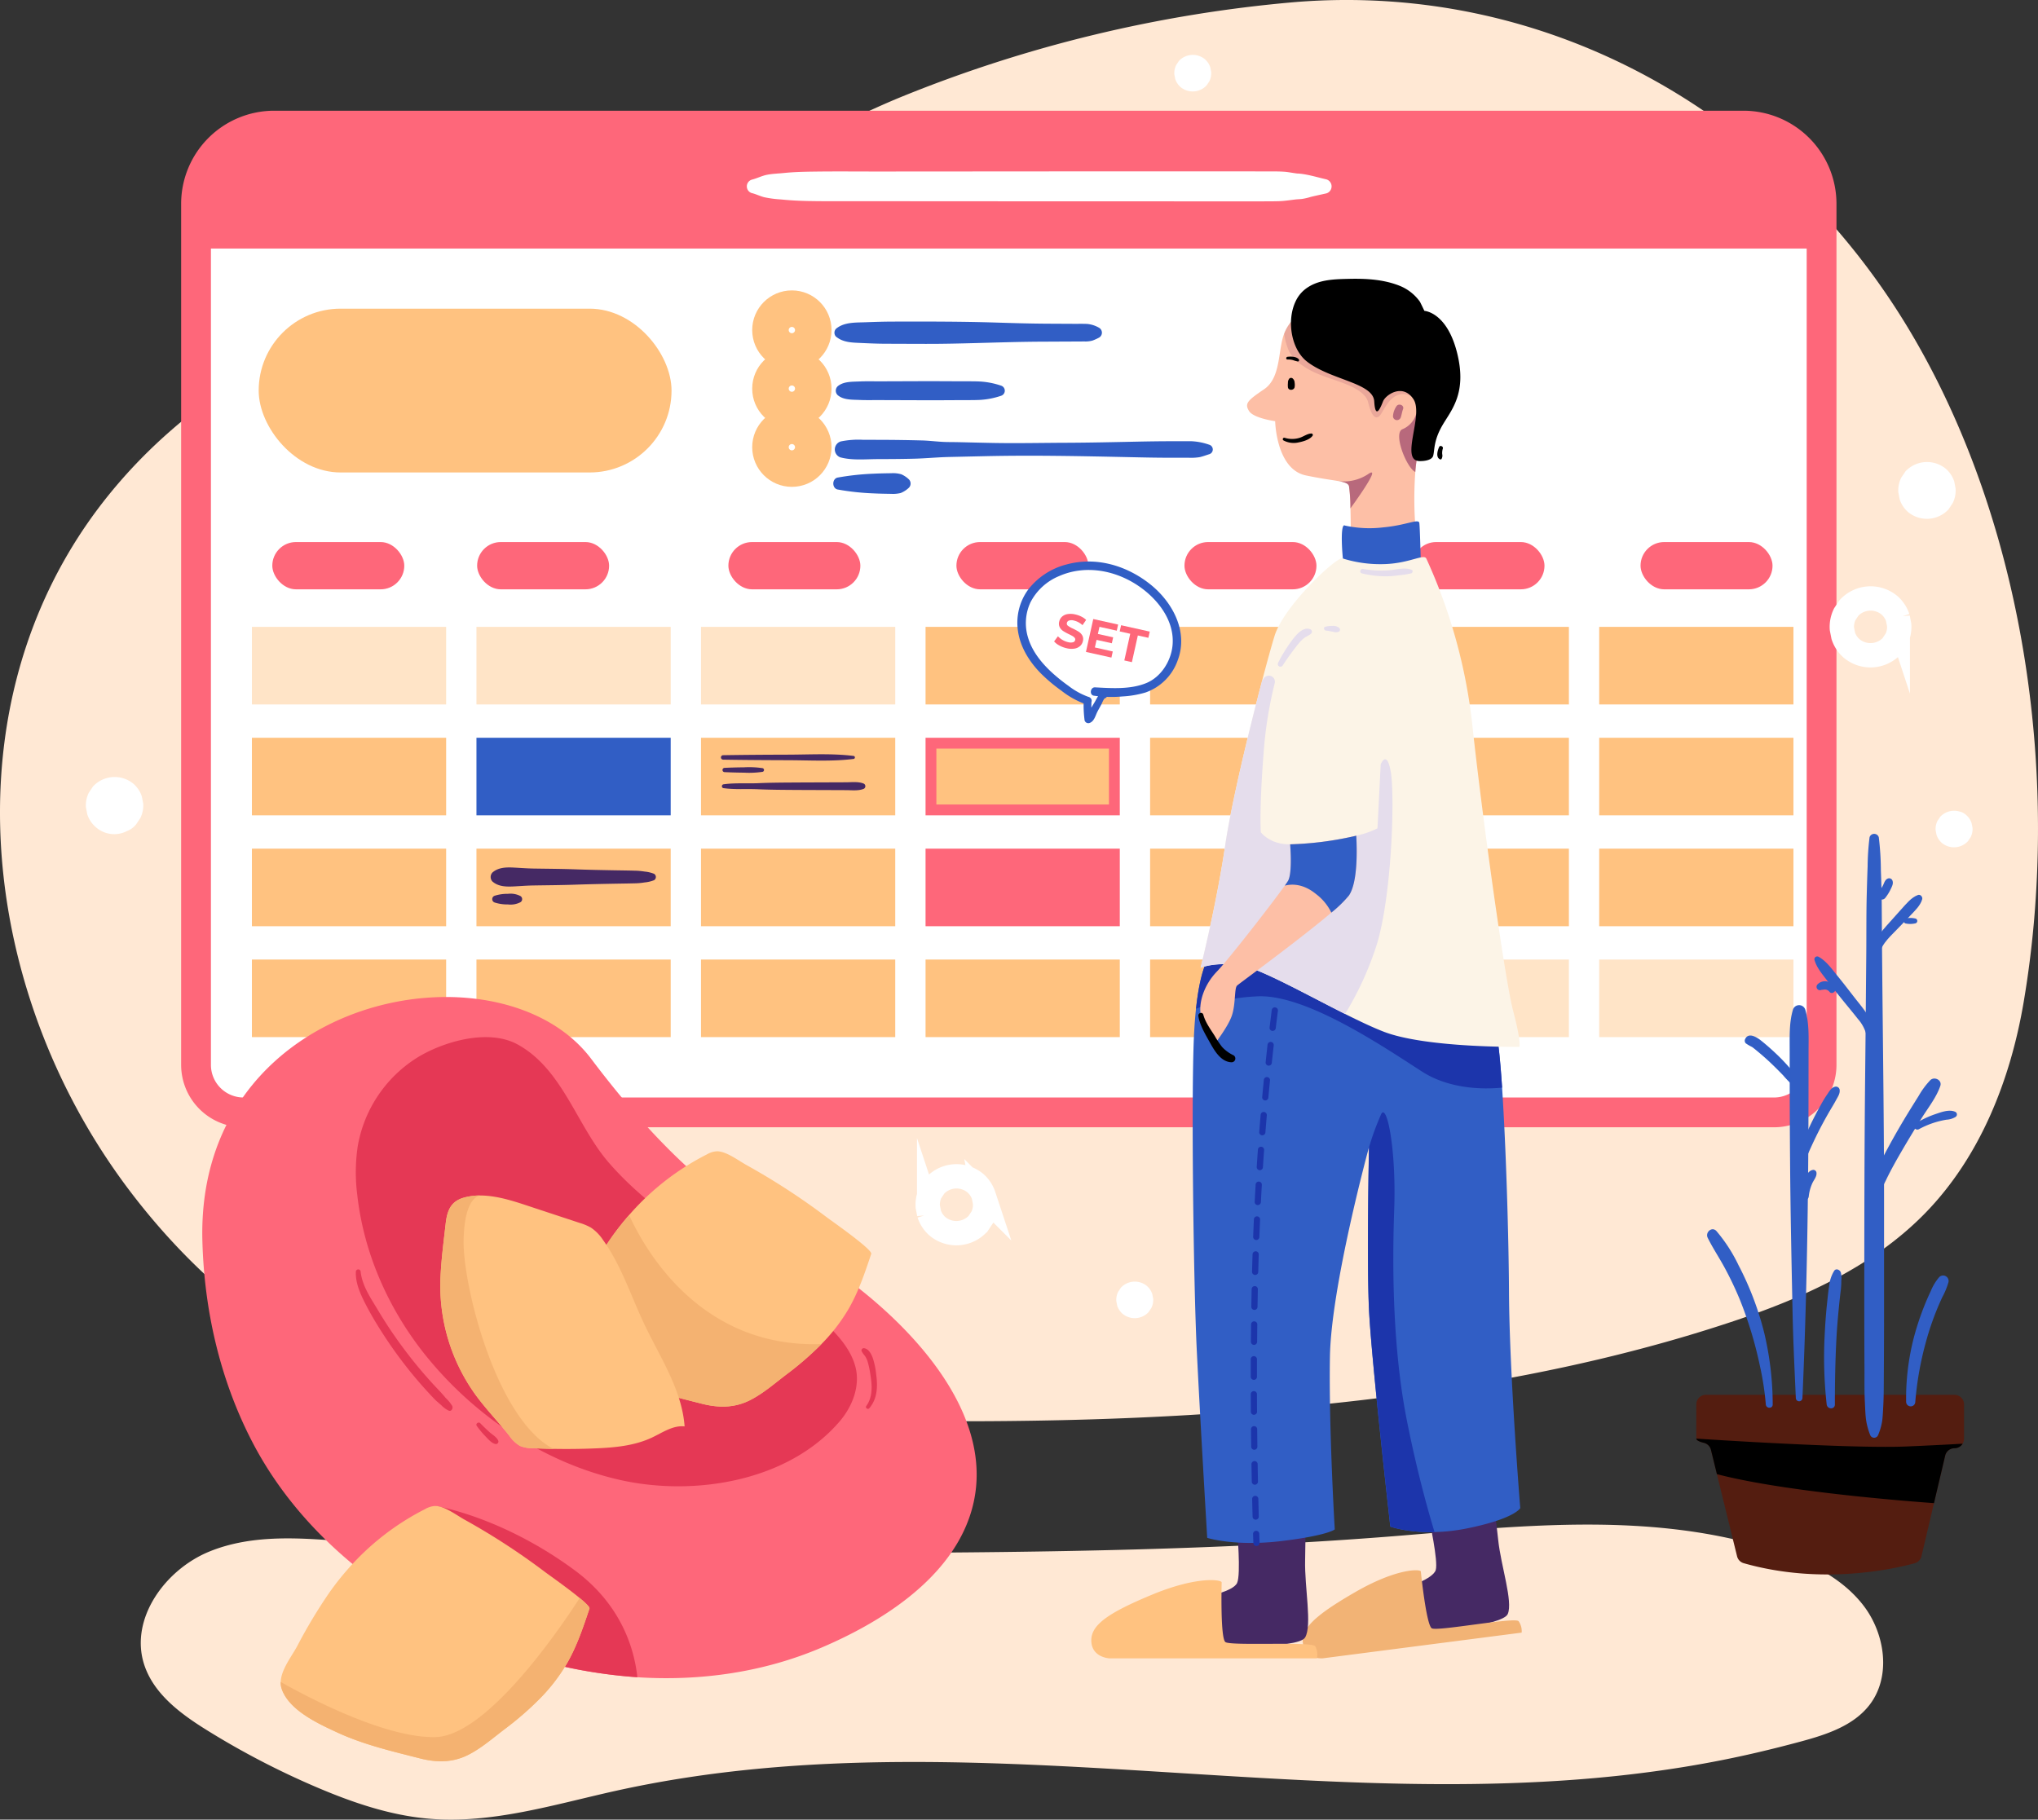 <svg xmlns="http://www.w3.org/2000/svg" width="628.821" height="561.545" viewBox="0 0 628.821 561.545">
  <rect x="0" y="0" width="628.821" height="561.545" fill="#333333" stroke="none"/>
  <g id="_05" data-name="05" transform="translate(-233.082 -84.224)">
    <path id="Path_727" data-name="Path 727" d="M1006.221,670.695c-17.761-52.817-13.1-112.514,23.334-157.762,48.842-60.67,132.38-70.812,199.278-101.545,15.087-6.93,29.656-14.993,45-21.339a417.548,417.548,0,0,1,121.9-29.432c79.706-6.467,152.083,35.971,191.592,104.652,34.174,59.4,44.661,136.707,33.259,203.96-4.062,23.95-13.372,47.639-30.311,65.045-16.158,16.612-38.04,26.395-60.033,33.692-53.524,17.782-111.239,25.382-167.362,28.7-42.209,2.494-84.526,2.239-126.772.987-47.6-1.4-96.142,4.9-139.917-18.039-23.954-12.548-44.343-31.329-60.581-52.953a199.388,199.388,0,0,1-29.389-55.967Z" transform="translate(-763.105 -275.746)" fill="#ffe8d4"/>
    <path id="Path_728" data-name="Path 728" d="M1246.534,2376.207c-14.649-1.2-29.949-2.574-43.559,2.986s-24.567,20.66-20.166,34.682c2.885,9.169,11.266,15.377,19.434,20.449a250.309,250.309,0,0,0,33.781,17.576c11.072,4.729,22.63,8.688,34.628,9.726,19.532,1.692,38.765-4.4,57.906-8.634,116.255-25.69,235.5,15.409,351.83-11.746q6.853-1.6,13.655-3.439c7.854-2.122,16.168-4.827,21.154-11.254,6.809-8.779,4.862-22.122-1.979-30.885s-17.45-13.695-28.039-17.052c-36.832-11.677-75.962-7.51-113.763-4.408-54.984,4.516-110.186,5.211-165.324,5.428C1352.859,2379.857,1299.618,2380.554,1246.534,2376.207Z" transform="translate(-905.305 -1816.147)" fill="#ffe8d4"/>
    <path id="Path_729" data-name="Path 729" d="M1756.259,549.77V815.5a14.668,14.668,0,0,1-14.668,14.668H1269.368A14.668,14.668,0,0,1,1254.7,815.5V549.77a24.13,24.13,0,0,1,24.132-24.13h453.295a24.13,24.13,0,0,1,24.132,24.132Z" transform="translate(-961.132 -402.654)" fill="#fff" stroke="#fe677a" stroke-miterlimit="10" stroke-width="9.19"/>
    <path id="Path_730" data-name="Path 730" d="M1756.259,549.77v13.8H1254.7v-13.8a24.13,24.13,0,0,1,24.132-24.13h453.295a24.13,24.13,0,0,1,24.132,24.132Z" transform="translate(-961.132 -402.654)" fill="#fe677a"/>
    <rect id="Rectangle_246" data-name="Rectangle 246" width="127.383" height="50.552" rx="25.276" transform="translate(312.901 179.479)" fill="#ffc280"/>
    <rect id="Rectangle_247" data-name="Rectangle 247" width="40.721" height="14.588" rx="7.294" transform="translate(317.101 251.504)" fill="#fe677a"/>
    <rect id="Rectangle_248" data-name="Rectangle 248" width="40.721" height="14.588" rx="7.294" transform="translate(380.3 251.504)" fill="#fe677a"/>
    <rect id="Rectangle_249" data-name="Rectangle 249" width="40.721" height="14.588" rx="7.294" transform="translate(457.825 251.504)" fill="#fe677a"/>
    <rect id="Rectangle_250" data-name="Rectangle 250" width="40.721" height="14.588" rx="7.294" transform="translate(528.185 251.504)" fill="#fe677a"/>
    <rect id="Rectangle_251" data-name="Rectangle 251" width="40.721" height="14.588" rx="7.294" transform="translate(598.549 251.504)" fill="#fe677a"/>
    <rect id="Rectangle_252" data-name="Rectangle 252" width="40.721" height="14.588" rx="7.294" transform="translate(668.909 251.504)" fill="#fe677a"/>
    <rect id="Rectangle_253" data-name="Rectangle 253" width="40.721" height="14.588" rx="7.294" transform="translate(739.27 251.504)" fill="#fe677a"/>
    <circle id="Ellipse_187" data-name="Ellipse 187" cx="6.605" cy="6.605" r="6.605" transform="translate(470.806 179.479)" fill="none" stroke="#ffc280" stroke-miterlimit="10" stroke-width="11.27"/>
    <circle id="Ellipse_188" data-name="Ellipse 188" cx="6.605" cy="6.605" r="6.605" transform="translate(470.806 197.552)" fill="none" stroke="#ffc280" stroke-miterlimit="10" stroke-width="11.27"/>
    <circle id="Ellipse_189" data-name="Ellipse 189" cx="6.605" cy="6.605" r="6.605" transform="translate(470.806 215.626)" fill="none" stroke="#ffc280" stroke-miterlimit="10" stroke-width="11.27"/>
    <path id="Path_731" data-name="Path 731" d="M2097.111,788.751c2.216,1.823,5.033,1.811,7.794,1.937,2.642.122,5.3.234,7.955.234,5.3,0,10.6.068,15.9.019,10.529-.1,21.037-.606,31.556-.66l8.891-.044c1.481,0,2.959,0,4.445-.026a8.045,8.045,0,0,0,2.546-.271,14.758,14.758,0,0,0,2.073-.936,1.751,1.751,0,0,0,0-3,8.932,8.932,0,0,0-3.683-1.2c-1.376-.061-2.808-.026-4.212-.033l-7.955-.04c-5.309-.028-10.592-.18-15.9-.349-10.529-.328-21.046-.328-31.565-.3-2.964,0-5.922.1-8.891.208-3.07.108-6.481-.061-8.961,1.977a1.767,1.767,0,0,0,0,2.494Z" transform="translate(-1606.041 -600.612)" fill="#315ec5"/>
    <path id="Path_732" data-name="Path 732" d="M2099.228,867.262c1.755,1.3,4.371,1.17,6.5,1.266,2.008.089,4.031.033,6.041.04l12.546.042q6.275.021,12.548-.033c2.012-.012,4.031.028,6.041-.07a24.522,24.522,0,0,0,6.469-1.277,1.638,1.638,0,0,0,0-3.112,24.507,24.507,0,0,0-6.469-1.278c-2.01-.1-4.029-.058-6.041-.07-4.183-.021-8.365-.047-12.548-.033l-12.546.044c-2.01,0-4.034-.054-6.041.037-2.134.1-4.75-.028-6.5,1.266A1.877,1.877,0,0,0,2099.228,867.262Z" transform="translate(-1607.39 -660.875)" fill="#315ec5"/>
    <path id="Path_733" data-name="Path 733" d="M2098.956,945.466c3.652.936,7.684.508,11.427.5s7.473-.03,11.212-.126c3.589-.091,7.157-.449,10.744-.531l11.212-.25c14.778-.33,29.6-.016,44.378.3,4.05.087,8.1.182,12.146.182h6.083a16.89,16.89,0,0,0,3.458-.171c1.013-.211,2.024-.615,3.016-.917a1.525,1.525,0,0,0,0-2.918,19.013,19.013,0,0,0-5.541-1.088h-5.615c-3.744,0-7.473.054-11.21.133-7.321.154-14.635.32-21.956.346s-14.644.19-21.956.063c-3.744-.066-7.476-.168-11.212-.25-1.708-.04-3.433,0-5.147-.115-2.029-.124-4.041-.367-6.083-.419q-6.083-.159-12.146-.182l-6.083-.021a27.119,27.119,0,0,0-6.755.512,2.591,2.591,0,0,0,0,4.958Z" transform="translate(-1606.426 -720.06)" fill="#315ec5"/>
    <path id="Path_734" data-name="Path 734" d="M2096.472,989.156a79.073,79.073,0,0,0,11.039,1.191c1.832.091,3.662.117,5.494.147a10.154,10.154,0,0,0,2.866-.257,7.935,7.935,0,0,0,2.539-1.638,1.836,1.836,0,0,0,0-2.574,7.939,7.939,0,0,0-2.34-1.572,9.2,9.2,0,0,0-3.077-.328c-1.832.028-3.662.054-5.494.145a80.486,80.486,0,0,0-11.039,1.191c-1.827.349-1.83,3.346,0,3.694Z" transform="translate(-1604.892 -753.862)" fill="#315ec5"/>
    <g id="Group_297" data-name="Group 297" transform="translate(310.807 277.681)" opacity="0.44">
      <rect id="Rectangle_254" data-name="Rectangle 254" width="59.933" height="23.936" fill="#ffc280"/>
    </g>
    <g id="Group_298" data-name="Group 298" transform="translate(380.091 277.681)" opacity="0.44">
      <rect id="Rectangle_255" data-name="Rectangle 255" width="59.933" height="23.936" fill="#ffc280"/>
    </g>
    <g id="Group_299" data-name="Group 299" transform="translate(449.376 277.681)" opacity="0.44">
      <rect id="Rectangle_256" data-name="Rectangle 256" width="59.933" height="23.936" fill="#ffc280"/>
    </g>
    <rect id="Rectangle_257" data-name="Rectangle 257" width="59.933" height="23.936" transform="translate(518.66 277.681)" fill="#ffc280"/>
    <rect id="Rectangle_258" data-name="Rectangle 258" width="59.933" height="23.936" transform="translate(587.945 277.681)" fill="#ffc280"/>
    <rect id="Rectangle_259" data-name="Rectangle 259" width="59.933" height="23.936" transform="translate(657.229 277.681)" fill="#ffc280"/>
    <rect id="Rectangle_260" data-name="Rectangle 260" width="59.933" height="23.936" transform="translate(726.514 277.681)" fill="#ffc280"/>
    <rect id="Rectangle_261" data-name="Rectangle 261" width="59.933" height="23.936" transform="translate(310.807 311.902)" fill="#ffc280"/>
    <rect id="Rectangle_262" data-name="Rectangle 262" width="59.933" height="23.936" transform="translate(380.091 311.902)" fill="#315ec5"/>
    <rect id="Rectangle_263" data-name="Rectangle 263" width="59.933" height="23.936" transform="translate(449.376 311.902)" fill="#ffc280"/>
    <rect id="Rectangle_264" data-name="Rectangle 264" width="56.587" height="20.59" transform="translate(520.333 313.575)" fill="#ffc280"/>
    <path id="Path_735" data-name="Path 735" d="M2273.327,1336.406v17.244h-53.25v-17.244h53.241m3.346-3.346H2216.74V1357h59.933V1333.06Z" transform="translate(-1698.08 -1021.158)" fill="#fe677a"/>
    <rect id="Rectangle_265" data-name="Rectangle 265" width="59.933" height="23.936" transform="translate(587.945 311.902)" fill="#ffc280"/>
    <rect id="Rectangle_266" data-name="Rectangle 266" width="59.933" height="23.936" transform="translate(657.229 311.902)" fill="#ffc280"/>
    <rect id="Rectangle_267" data-name="Rectangle 267" width="59.933" height="23.936" transform="translate(726.514 311.902)" fill="#ffc280"/>
    <rect id="Rectangle_268" data-name="Rectangle 268" width="59.933" height="23.936" transform="translate(310.807 346.125)" fill="#ffc280"/>
    <rect id="Rectangle_269" data-name="Rectangle 269" width="59.933" height="23.936" transform="translate(380.091 346.125)" fill="#ffc280"/>
    <rect id="Rectangle_270" data-name="Rectangle 270" width="59.933" height="23.936" transform="translate(449.376 346.125)" fill="#ffc280"/>
    <rect id="Rectangle_271" data-name="Rectangle 271" width="59.933" height="23.936" transform="translate(518.66 346.125)" fill="#fe677a"/>
    <rect id="Rectangle_272" data-name="Rectangle 272" width="59.933" height="23.936" transform="translate(587.945 346.125)" fill="#ffc280"/>
    <rect id="Rectangle_273" data-name="Rectangle 273" width="59.933" height="23.936" transform="translate(657.229 346.125)" fill="#ffc280"/>
    <rect id="Rectangle_274" data-name="Rectangle 274" width="59.933" height="23.936" transform="translate(726.514 346.125)" fill="#ffc280"/>
    <rect id="Rectangle_275" data-name="Rectangle 275" width="59.933" height="23.936" transform="translate(310.807 380.346)" fill="#ffc280"/>
    <rect id="Rectangle_276" data-name="Rectangle 276" width="59.933" height="23.936" transform="translate(380.091 380.346)" fill="#ffc280"/>
    <rect id="Rectangle_277" data-name="Rectangle 277" width="59.933" height="23.936" transform="translate(449.376 380.346)" fill="#ffc280"/>
    <rect id="Rectangle_278" data-name="Rectangle 278" width="59.933" height="23.936" transform="translate(518.66 380.346)" fill="#ffc280"/>
    <rect id="Rectangle_279" data-name="Rectangle 279" width="59.933" height="23.936" transform="translate(587.945 380.346)" fill="#ffc280"/>
    <g id="Group_300" data-name="Group 300" transform="translate(657.229 380.346)" opacity="0.44">
      <rect id="Rectangle_280" data-name="Rectangle 280" width="59.933" height="23.936" fill="#ffc280"/>
    </g>
    <g id="Group_301" data-name="Group 301" transform="translate(726.514 380.346)" opacity="0.44">
      <rect id="Rectangle_281" data-name="Rectangle 281" width="59.933" height="23.936" fill="#ffc280"/>
    </g>
    <path id="Path_736" data-name="Path 736" d="M1947.517,1356.509c6.717.112,13.435.15,20.155.171,6.685.021,13.519.435,20.155-.4a.468.468,0,0,0,0-.917c-6.636-.831-13.47-.417-20.155-.4-6.72.021-13.437.058-20.155.171a.684.684,0,0,0,0,1.366Z" transform="translate(-1491.342 -1037.849)" fill="#452964"/>
    <path id="Path_737" data-name="Path 737" d="M1949.591,1373.448c2.015.094,4.022.145,6.039.166a28.269,28.269,0,0,0,5.73-.264.587.587,0,0,0,0-1.123,27.929,27.929,0,0,0-5.73-.264c-2.017.019-4.024.07-6.039.164a.662.662,0,0,0,0,1.322Z" transform="translate(-1492.96 -1050.94)" fill="#452964"/>
    <path id="Path_738" data-name="Path 738" d="M1948.584,1393.407c3.489.5,7.115.2,10.632.351,3.645.159,7.288.185,10.938.208,3.566.026,7.134.03,10.7.044l5.585.023c1.7,0,3.744.264,5.353-.356a.894.894,0,0,0,0-1.708c-1.615-.622-3.652-.363-5.353-.356l-5.351.021c-3.645.016-7.291.023-10.936.047-3.57.021-7.139.042-10.7.2s-7.3-.152-10.866.363a.612.612,0,0,0,0,1.17Z" transform="translate(-1492.334 -1065.967)" fill="#452964"/>
    <path id="Path_739" data-name="Path 739" d="M1643.818,1508.48c1.839,1.57,4.212,1.6,6.535,1.49,2.01-.1,4.022-.267,6.037-.3,4.179-.07,8.355-.091,12.536-.234s8.355-.234,12.536-.309c2.012-.037,4.024-.056,6.036-.112a20.664,20.664,0,0,0,3.248-.281,10.53,10.53,0,0,0,2.9-.688,1.151,1.151,0,0,0,0-1.975,10.371,10.371,0,0,0-2.9-.688,21.538,21.538,0,0,0-3.248-.281c-2.012-.059-4.027-.075-6.036-.112-4.181-.077-8.358-.161-12.536-.309s-8.358-.161-12.536-.234c-2.015-.035-4.027-.2-6.037-.3-2.312-.115-4.693-.082-6.535,1.49a2.023,2.023,0,0,0,0,2.85Z" transform="translate(-1258.757 -1152.187)" fill="#452964"/>
    <path id="Path_740" data-name="Path 740" d="M1646.107,1541.537a12.725,12.725,0,0,0,4.041.583,6.632,6.632,0,0,0,3.87-.678,1.118,1.118,0,0,0,0-1.914,6.647,6.647,0,0,0-3.87-.679,12.791,12.791,0,0,0-4.041.583,1.1,1.1,0,0,0,0,2.106Z" transform="translate(-1260.365 -1178.783)" fill="#452964"/>
    <path id="Path_741" data-name="Path 741" d="M1982.595,592.7c1.336.332,2.527.95,3.851,1.287a34.829,34.829,0,0,0,5.131.676c2.808.288,5.58.431,8.407.487,5.76.108,11.523.054,17.284.058l34.567.023q34.565.023,69.135.021h19.151c1.638,0,3.276,0,4.914-.042,1.872-.047,3.683-.349,5.543-.566.035,0,.758-.049.295-.023.468-.026.936-.052,1.4-.1a18.3,18.3,0,0,0,2.766-.636c1.6-.4,3.227-.728,4.839-1.093a2.258,2.258,0,0,0,0-4.321c-2.962-.669-5.976-1.652-9.006-1.825.147,0,.676.108-.295-.023-.3-.04-.6-.087-.9-.131-.922-.136-1.848-.314-2.777-.377-1.469-.1-2.962-.1-4.446-.1L2125.169,586H2090.6l-69.135.049c-6.383,0-12.77-.063-19.153.019-3.276.042-6.551.1-9.808.433-1.713.175-3.51.22-5.194.547-1.638.316-3.1,1.109-4.722,1.511a2.168,2.168,0,0,0,0,4.148Z" transform="translate(-1517.538 -448.891)" fill="#fff"/>
    <path id="Path_742" data-name="Path 742" d="M2857.889,2344.146s2.852,12.92,2.026,15.676-9.045,5.4-9.045,5.4l3.51,14.211s26.1-2.192,27.761-6.048-2.12-14.883-2.953-22.848-1.6-12.4-1.6-12.4Z" transform="translate(-2183.84 -1791.075)" fill="#452964"/>
    <path id="Path_743" data-name="Path 743" d="M2750.57,2431.475s1.668,16.509,3.379,17.534,25.625-3.538,26.783-2.2a5.341,5.341,0,0,1,.948,3.533l-61.376,7.932s-5.147.468-6.058-4.237,3.376-8.891,16.2-16.266S2750.488,2430.706,2750.57,2431.475Z" transform="translate(-2079.092 -1862.281)" fill="#f2b375"/>
    <path id="Path_744" data-name="Path 744" d="M2594.936,2366.361s1.209,13.615,0,16.339-9.986,4.338-9.986,4.338l1.715,15.028s27.031,1.21,29.247-2.522-.2-15.534,0-23.8,0-12.911,0-12.911Z" transform="translate(-1980.138 -1809.988)" fill="#452964"/>
    <path id="Path_745" data-name="Path 745" d="M2475.541,2444.784s-.468,17.139,1.139,18.414,26.727-.234,27.735,1.3a5.525,5.525,0,0,1,.505,3.743h-63.945s-5.346-.2-5.648-5.147,4.64-8.673,18.76-14.523S2475.56,2443.984,2475.541,2444.784Z" transform="translate(-1865.514 -1872.232)" fill="#ffc280"/>
    <path id="Path_746" data-name="Path 746" d="M2670.093,1773.574s-1.612,3.227-16.144,6.207a58.219,58.219,0,0,1-10.321,1.193c-8.512.2-13.638-1.689-13.638-1.689s-5.849-51.521-6.582-66.917,0-50.155,0-50.155-11.671,42.7-12.043,64.68,1.49,53.26,1.49,53.26-2.106,1.872-16.512,3.6-22.843-.994-22.843-.994-2.234-37.492-3.229-58.1-1.736-77.591-.868-96.585c.152-3.29.372-6.135.636-8.6,1.252-11.743,3.46-14.684,3.46-14.991,0,0,9.932-6.706,13.161-6.706s73,23.84,75.48,27.438c.871,1.259,1.664,8.552,2.34,18.589,1.242,18.62,2.054,46.687,2.136,63.222C2666.751,1732.481,2670.093,1773.574,2670.093,1773.574Z" transform="translate(-1967.936 -1223.94)" fill="#315ec5"/>
    <path id="Path_747" data-name="Path 747" d="M2667.884,1643.807c-5.8.6-16.275.468-24.68-4.932-12.167-7.822-36.205-24.184-51.147-23.217a60.975,60.975,0,0,0-18.608,3.818c1.252-11.743,3.46-14.684,3.46-14.991,0,0,9.932-6.706,13.161-6.706s73,23.84,75.48,27.438C2666.422,1626.477,2667.215,1633.77,2667.884,1643.807Z" transform="translate(-1971.329 -1223.94)" fill="#1c35ab"/>
    <path id="Path_748" data-name="Path 748" d="M2820.735,1956.693c-8.512.2-13.638-1.689-13.638-1.689s-5.849-51.521-6.582-66.917,0-50.155,0-50.155a81.126,81.126,0,0,1,3.744-10.227c1.778-3.542,4.668,10.95,4.024,29.3s-.482,43.47,4.024,65.847C2815.531,1938.939,2819.02,1951.115,2820.735,1956.693Z" transform="translate(-2145.017 -1399.658)" fill="#1c35ab"/>
    <path id="Path_749" data-name="Path 749" d="M2696.057,802.3c-.468,1.79-1.06,3.7-1.708,5.779a45.766,45.766,0,0,0-1.694,9.464,114.518,114.518,0,0,0,.234,19.364l-20.122,2.26s0-5.552-.122-10.391a47.363,47.363,0,0,0-.445-6.9c-.271-.81-1.233-1.154-3.163-1.5h-.026c-2.106-.381-5.381-.77-10.152-1.771-9.158-1.921-9.448-16.732-9.448-16.732s-6.72-.908-8.077-3.168-.564-3.163,4.637-6.668,4.293-11.76,6.1-16.846c.037-.108.077-.218.124-.325a13.2,13.2,0,0,1,5.868-6.785c4.467-4.111,26.907,6.551,34.144,14.7,2.929,3.294,4.394,6.292,4.876,9.415S2697.059,798.528,2696.057,802.3Z" transform="translate(-2022.883 -587.668)" fill="#fdbfa6"/>
    <path id="Path_750" data-name="Path 750" d="M2734.512,792.15c-2.169,1.638-4.31,2.461-5.849,1.841-5.07-2.04-7.352,2.67-9.013,5.421s-3.107.763-4.111-3.381c-.7-2.9-4.525-4.68-6.982-5.667-4.394-1.766-9.167-2.808-13.037-5.54a13.489,13.489,0,0,1-4.3-4.345,21.367,21.367,0,0,1-1.6-5.648,13.2,13.2,0,0,1,5.868-6.785c4.467-4.111,26.907,6.551,34.144,14.7C2732.566,786.029,2734.03,789.027,2734.512,792.15Z" transform="translate(-2060.318 -587.645)" fill="#b8697c" opacity="0.28"/>
    <path id="Path_751" data-name="Path 751" d="M2849.7,907.961c-.468,1.79-1.06,3.7-1.708,5.779a45.75,45.75,0,0,0-1.694,9.464c-2.768-1.359-6.907-12.017-3.961-13.2a7.321,7.321,0,0,0,4.211-4.642C2848.3,904.5,2849.269,905.773,2849.7,907.961Z" transform="translate(-2176.53 -693.324)" fill="#b8697c"/>
    <path id="Path_752" data-name="Path 752" d="M2765.188,994.232a47.363,47.363,0,0,0-.445-6.9c-.271-.81-1.233-1.154-3.163-1.5a13.591,13.591,0,0,0,9.155-2.227C2775.26,980.542,2765.188,994.232,2765.188,994.232Z" transform="translate(-2115.441 -753.119)" fill="#b8697c"/>
    <path id="Path_753" data-name="Path 753" d="M2766.629,1048.938a35.44,35.44,0,0,0,11.76.564c7.349-.678,10.966-2.826,11.191-1.355s.566,16.612.566,16.612-22.838.234-23.517-1.584S2764.839,1047.806,2766.629,1048.938Z" transform="translate(-2118.566 -802.521)" fill="#315ec5"/>
    <path id="Path_754" data-name="Path 754" d="M2677.788,1245.945s-28.718.339-41.72-4.633c-3.432-1.315-7.611-3.3-12.05-5.522-12.372-6.21-26.753-14.308-32.492-15.056-7.8-1.018-12.1.793-12.1.793s4.972-19.785,7.574-37.649c1.855-12.745,7.335-35.44,11.39-50.852,1.638-6.193,3.03-11.21,3.872-13.931,2.941-9.5,19.867-25.126,21.058-23.865a38.98,38.98,0,0,0,13.3,1.71c7.464-.339,11.673-3.194,12.45-1.71a167.062,167.062,0,0,1,14.121,50.552c2.829,26.795,10.061,79.14,12.66,88.976S2677.788,1245.945,2677.788,1245.945Z" transform="translate(-1975.909 -838.649)" fill="#fcf4e7"/>
    <path id="Path_755" data-name="Path 755" d="M2633.886,1333.861a99.352,99.352,0,0,1-9.853,21.647c-9.462-4.75-20.1-10.6-27.141-13.428a24.721,24.721,0,0,0-5.346-1.638,35.3,35.3,0,0,0-5.042-.306,20.393,20.393,0,0,0-7.054,1.1s4.972-19.785,7.574-37.649c1.855-12.745,7.335-35.44,11.39-50.852.194-.295.386-.58.576-.849a1.869,1.869,0,0,1,3.329,1.556,125.26,125.26,0,0,0-3.437,21.689c-1.369,17.5-.854,24.284-.854,24.284s2.759,3.846,9.052,3.732a101.441,101.441,0,0,0,20.393-2.66,27.236,27.236,0,0,0,6.551-2.267l.994-19.738s1.86-4.719,3.1,2.234S2638.6,1317.97,2633.886,1333.861Z" transform="translate(-1975.925 -958.368)" fill="#e5ddec"/>
    <path id="Path_756" data-name="Path 756" d="M2624.882,1480.679a37.172,37.172,0,0,1-5.414,5.262c-6.317,5.381-16.4,12.995-22.892,17.855-3.51,2.628-5.969,4.445-6.207,4.679-.868.868-.372,5.711-1.615,9.312s-5.585,9.062-5.585,9.062-3.477-5.835-4.036-9.637,1.17-9.109,5.028-13.082c.487-.5,1.17-1.287,2.026-2.281,5.061-5.959,15.5-19.42,18.922-24.237.515-.725.87-1.256,1.027-1.537,1.364-2.485.627-11.214.627-11.214a101.443,101.443,0,0,0,20.393-2.66C2627.4,1466.713,2627.622,1476.7,2624.882,1480.679Z" transform="translate(-1975.604 -1120.083)" fill="#fdbfa6"/>
    <path id="Path_757" data-name="Path 757" d="M2710.263,1480.718a37.185,37.185,0,0,1-5.414,5.262,15.88,15.88,0,0,0-4.766-5.758c-4.123-3.372-7.777-3.042-9.593-2.56.515-.725.87-1.256,1.027-1.537,1.364-2.485.627-11.214.627-11.214a101.439,101.439,0,0,0,20.393-2.66C2712.785,1466.752,2713,1476.735,2710.263,1480.718Z" transform="translate(-2060.984 -1120.121)" fill="#315ec5"/>
    <path id="Path_758" data-name="Path 758" d="M2576.448,1696.941c.445,2.74,2.012,5.365,3.346,7.754,1.448,2.6,3.489,6.425,6.937,6.484a1.163,1.163,0,0,0,.583-2.15,11.388,11.388,0,0,1-3.552-2.59,30.089,30.089,0,0,1-2.253-3.379c-1.289-2.05-2.887-4.177-3.526-6.551-.274-1.009-1.7-.566-1.535.423Z" transform="translate(-1973.616 -1299.131)"/>
    <path id="Path_759" data-name="Path 759" d="M2677.316,1658.8a.9.9,0,0,1-.136,0,.952.952,0,0,1-.812-1.079c.248-1.764.4-2.724.4-2.733a.957.957,0,1,1,1.891.295s-.15.957-.4,2.7A.957.957,0,0,1,2677.316,1658.8Z" transform="translate(-2050.16 -1267.126)" fill="#1c35ab"/>
    <path id="Path_760" data-name="Path 760" d="M2647.111,1846.621a.957.957,0,0,1-.955-.936c-.042-1.6-.086-3.4-.133-5.4a.957.957,0,1,1,1.911-.044c.047,1.991.091,3.8.134,5.393a.957.957,0,0,1-.936.98Zm-.246-10.789a.959.959,0,0,1-.957-.936q-.049-2.574-.1-5.4a.952.952,0,0,1,.936-.971h.014a.957.957,0,0,1,.957.936c.03,1.872.063,3.685.1,5.381a.952.952,0,0,1-.936.973Zm-.178-10.791a.955.955,0,0,1-.955-.936q-.035-2.62-.063-5.4a.955.955,0,0,1,.936-.964h.012a.954.954,0,0,1,.955.936q.028,2.772.063,5.393a.957.957,0,0,1-.936.969Zm-.108-10.791a.955.955,0,0,1-.955-.95q-.016-2.651-.028-5.4a.957.957,0,0,1,.952-.959h0a.954.954,0,0,1,.955.955q0,2.745.028,5.381a.957.957,0,0,1-.95.964Zm-.035-10.791h0a.955.955,0,0,1-.955-.957v-5.4a.957.957,0,1,1,1.914,0v5.381a.957.957,0,0,1-.959.985Zm.044-10.791h0a.957.957,0,0,1-.948-.964q.021-2.679.054-5.4a.957.957,0,0,1,1.912.023q-.033,2.712-.054,5.393a.955.955,0,0,1-.964.948Zm.129-10.791h-.016a.957.957,0,0,1-.936-.971q.044-2.693.1-5.4a.957.957,0,1,1,1.912.04q-.056,2.7-.1,5.381a.955.955,0,0,1-.959.95Zm.234-10.789h-.026a.957.957,0,0,1-.936-.98q.07-2.7.157-5.4a.955.955,0,0,1,.955-.924h.03a.953.953,0,0,1,.924.985q-.084,2.693-.154,5.381a.955.955,0,0,1-.957.938Zm.342-10.784h-.038a.957.957,0,0,1-.919-.99c.023-.613.047-1.221.07-1.832q.075-1.795.152-3.566a.955.955,0,1,1,1.909.087q-.077,1.764-.149,3.556l-.07,1.825a.959.959,0,0,1-.962.92Zm.468-10.779h-.049a.955.955,0,0,1-.906-1c.091-1.785.192-3.6.295-5.393a.957.957,0,0,1,1.909.11c-.1,1.79-.2,3.6-.295,5.381a.957.957,0,0,1-.952.906Zm.629-10.763h-.063a.957.957,0,0,1-.892-1.018c.115-1.792.234-3.606.367-5.381a.957.957,0,0,1,1.907.136c-.126,1.781-.25,3.589-.367,5.381a.957.957,0,0,1-.95.873Zm.772-10.763h-.077a.954.954,0,0,1-.877-1.027c.14-1.783.288-3.6.44-5.381a.956.956,0,0,1,1.9.161c-.152,1.785-.3,3.591-.438,5.381a.954.954,0,0,1-.95.854Zm.915-10.763h-.089a.957.957,0,0,1-.866-1.039c.164-1.785.337-3.594.512-5.381a.957.957,0,0,1,1.9.19c-.176,1.781-.349,3.584-.512,5.365a.954.954,0,0,1-.948.866Zm1.06-10.739h-.1a.957.957,0,0,1-.852-1.053c.19-1.795.388-3.6.587-5.381a.957.957,0,1,1,1.9.215c-.2,1.764-.4,3.566-.585,5.356a.957.957,0,0,1-.948.864Zm1.212-10.723h-.115a.959.959,0,0,1-.835-1.065c.234-1.827.447-3.631.672-5.363a.957.957,0,1,1,1.9.234c-.234,1.727-.449,3.526-.669,5.346a.959.959,0,0,1-.948.847Z" transform="translate(-2026.59 -1293.407)" fill="#1c35ab"/>
    <path id="Path_761" data-name="Path 761" d="M2649.706,2383.721a.957.957,0,0,1-.955-.922s-.035-.966-.089-2.752a.957.957,0,1,1,1.912-.058c.054,1.778.089,2.74.089,2.742a.957.957,0,0,1-.919.99Z" transform="translate(-2028.941 -1822.393)" fill="#1c35ab"/>
    <path id="Path_762" data-name="Path 762" d="M2682.679,1200.561c1.348-2.106,2.808-4.113,4.352-6.083a15.263,15.263,0,0,1,1.961-2.185c.768-.662,1.76-.973,2.515-1.638a.817.817,0,0,0-.358-1.348c-2.131-.835-4.268,1.743-5.381,3.191a45.566,45.566,0,0,0-4.492,7.218.815.815,0,0,0,1.4.826Z" transform="translate(-2053.85 -910.915)" fill="#e5ddec"/>
    <path id="Path_763" data-name="Path 763" d="M2742.793,1186.937c.7.077,1.4.234,2.106.356a2.94,2.94,0,0,0,1.886,0,.724.724,0,0,0,.145-1.128,2.754,2.754,0,0,0-2.05-.667,7.785,7.785,0,0,0-2.249.26c-.718.154-.468,1.118.162,1.189Z" transform="translate(-2100.592 -908.119)" fill="#e5ddec"/>
    <path id="Path_764" data-name="Path 764" d="M2790.472,1111.38a32.382,32.382,0,0,0,7.677.9,28.113,28.113,0,0,0,3.545-.3,26.9,26.9,0,0,0,4-.608c.442-.129.636-.875.141-1.086-2.106-.894-4.818-.028-7.019.133a31.112,31.112,0,0,1-7.955-.421c-.894-.166-1.289,1.17-.379,1.383Z" transform="translate(-2137.18 -850.202)" fill="#e5ddec"/>
    <path id="Path_765" data-name="Path 765" d="M2700.122,734.51c-2.887,5.866-1.486,14.834,3.4,18.669,7.349,5.768,20.463,6.551,20.8,12.323s1.921,2.036,2.714,0,6.1-5.653,9.382-.679-4.408,19.221,2.036,19.106c0,0,3.617.115,4.071-1.694s.112-4.644,2.826-9.331,7.686-9.89,4.521-22.438-10.04-12.887-10.061-12.89-1.278-2.653-1.4-2.833a14.1,14.1,0,0,0-6.375-4.958c-4.939-1.94-10.333-2.218-15.581-2.092-4.764.115-9.785.2-13.667,3.374a10.3,10.3,0,0,0-2.667,3.442Z" transform="translate(-2067.221 -557.413)"/>
    <path id="Path_766" data-name="Path 766" d="M2892.15,948.5c-.468,1.036-1.107,3.18.26,3.8a.369.369,0,0,0,.491-.129,2.025,2.025,0,0,0,.208-1.453,4.446,4.446,0,0,1,.187-1.736C2893.5,948.317,2892.445,947.838,2892.15,948.5Z" transform="translate(-2215.028 -726.332)"/>
    <path id="Path_767" data-name="Path 767" d="M2694.94,858.6a1.915,1.915,0,0,0-.43,1.331,6.35,6.35,0,0,0,0,1.369c.171,1.065,1.8.955,2.045,0a4.066,4.066,0,0,0,.016-1.448,1.748,1.748,0,0,0-.7-1.373.8.8,0,0,0-.95.122Z" transform="translate(-2064.035 -657.536)"/>
    <path id="Path_768" data-name="Path 768" d="M2688.034,933.9a6.7,6.7,0,0,0,4.722.6c1.4-.278,3.446-.854,4.282-2.078a.442.442,0,0,0-.379-.657c-1.287.026-2.443.971-3.664,1.336a7.648,7.648,0,0,1-4.614-.021A.45.45,0,0,0,2688.034,933.9Z" transform="translate(-2058.938 -713.76)"/>
    <path id="Path_769" data-name="Path 769" d="M2692.768,831.226a5.653,5.653,0,0,1,1.715.2,7.775,7.775,0,0,0,1.465.414c.372.028.5-.447.283-.688-.76-.866-2.415-.882-3.463-.753C2692.256,830.461,2692.221,831.243,2692.768,831.226Z" transform="translate(-2062.425 -636.061)"/>
    <path id="Path_770" data-name="Path 770" d="M2834.21,894.186a6.084,6.084,0,0,0-1.06,3.074,1.23,1.23,0,0,0,2.405.325c.285-.831.388-1.708.7-2.536C2836.725,893.831,2834.853,893.136,2834.21,894.186Z" transform="translate(-2170.265 -684.576)" fill="#b8697c"/>
    <path id="Path_771" data-name="Path 771" d="M2366.8,1148.85c-.524.868-1.015,1.757-1.476,2.66-.269.529-.636,1.919-1.364,2a33.78,33.78,0,0,1-.215-5.786l.08.073a22.78,22.78,0,0,1-6.622-3.556c-4.644-3.306-9.088-7.176-11.722-12.23-4.059-7.791-2.171-16.612,5.056-21.724a24.706,24.706,0,0,1,20.11-3.4c10.028,2.553,21.292,12.092,20.646,23.325a16.48,16.48,0,0,1-4.7,10.475c-3.152,3.182-6.919,3.912-11.205,4.324a25.161,25.161,0,0,1-6.923.178Z" transform="translate(-1795.091 -847.297)" fill="#fff"/>
    <path id="Path_772" data-name="Path 772" d="M2364.314,1140.816c-1.32.426-1.937,1.944-2.574,3.042-.517.889-1.076,1.752-1.551,2.67-.145.278-.52,1.556-.8,1.638l1.448.821a32.366,32.366,0,0,1-.145-5.473l-2.054.852.077.073,1.17-2.015a22.551,22.551,0,0,1-6.317-3.465,53.711,53.711,0,0,1-5.1-4.106c-3.205-2.955-6.1-6.525-7.358-10.763a15.145,15.145,0,0,1,.76-10.936,17.378,17.378,0,0,1,8.811-8.058c7.866-3.47,16.825-1.916,23.887,2.632,6.317,4.064,11.993,11.083,11.09,19.027-.538,4.729-3.578,9.5-8.063,11.35-4.888,2.012-10.681,1.6-15.828,1.324-1.451-.075-1.823,2.34-.349,2.574a37.582,37.582,0,0,0,8.821.234,30.5,30.5,0,0,0,7.11-1.221,16.185,16.185,0,0,0,9.916-9.89c3.369-8.826-1.509-17.932-8.4-23.454-7.253-5.812-16.708-8.657-25.857-6.172a21.765,21.765,0,0,0-11.811,7.693,17.313,17.313,0,0,0-3.292,12.167c.585,5.313,3.418,9.963,7.108,13.725a49.819,49.819,0,0,0,6.369,5.363,26.708,26.708,0,0,0,7.854,4.31,1.212,1.212,0,0,0,1.17-2.012l-.08-.073a1.219,1.219,0,0,0-2.054.852,35.867,35.867,0,0,0,.283,6.1,1.19,1.19,0,0,0,1.448.821c1.521-.454,1.872-2.284,2.52-3.535.409-.793.865-1.561,1.275-2.354.2-.377.641-1.614,1.055-1.762,1.219-.44.72-2.372-.543-1.968Z" transform="translate(-1790.82 -843.086)" fill="#315ec5"/>
    <path id="Path_773" data-name="Path 773" d="M2387.867,1179.415a5.636,5.636,0,0,1-1.617-1.252l1.191-1.591a5.557,5.557,0,0,0,1.381,1.114,5.955,5.955,0,0,0,1.734.7,2.945,2.945,0,0,0,1.546.033.917.917,0,0,0,.653-.683.775.775,0,0,0-.147-.665,2.269,2.269,0,0,0-.639-.547c-.274-.161-.65-.356-1.125-.585a16.845,16.845,0,0,1-1.778-.973,3.157,3.157,0,0,1-1.072-1.17,2.452,2.452,0,0,1-.168-1.741,2.937,2.937,0,0,1,.835-1.5,3.312,3.312,0,0,1,1.7-.817,6.027,6.027,0,0,1,2.45.105,7.893,7.893,0,0,1,1.848.655,5.758,5.758,0,0,1,1.477,1.027l-1.123,1.621a5.792,5.792,0,0,0-2.635-1.422,2.64,2.64,0,0,0-1.528,0,1,1,0,0,0-.66.735.845.845,0,0,0,.372.9,8.691,8.691,0,0,0,1.549.868,16.562,16.562,0,0,1,1.776.976,3.2,3.2,0,0,1,1.076,1.151,2.394,2.394,0,0,1,.171,1.727,2.857,2.857,0,0,1-.84,1.481,3.357,3.357,0,0,1-1.71.814,6.066,6.066,0,0,1-2.457-.108A8.483,8.483,0,0,1,2387.867,1179.415Z" transform="translate(-1827.929 -895.992)" fill="#fe677a"/>
    <path id="Path_774" data-name="Path 774" d="M2436.528,1186.464l-.419,1.886-7.859-1.75,2.26-10.15,7.67,1.708-.419,1.886-5.337-1.189-.491,2.2,4.712,1.048-.407,1.827-4.712-1.048-.522,2.34Z" transform="translate(-1860.102 -901.191)" fill="#fe677a"/>
    <path id="Path_775" data-name="Path 775" d="M2476.018,1187.257l-3.248-.723.426-1.914,8.847,1.97-.428,1.914-3.248-.723-1.834,8.236-2.34-.524Z" transform="translate(-1894.205 -907.449)" fill="#fe677a"/>
    <path id="Path_776" data-name="Path 776" d="M1499.5,1835.935c-6.9,19.226-27.183,31.987-45.26,39.741-17.993,7.721-37.579,10.5-57.071,9.247a155.511,155.511,0,0,1-62.375-17.946,153.174,153.174,0,0,1-19.7-12.445c-15.236-11.355-27.99-25.524-36.558-41.907-10.047-19.209-15.007-40.805-15.566-62.415-1.968-76.2,91.638-93.679,119.947-56.154s47.829,48.561,68.531,61.037S1511.984,1801.15,1499.5,1835.935Z" transform="translate(-967.444 -1283.093)" fill="#fe677a"/>
    <path id="Path_777" data-name="Path 777" d="M1632.465,2399.147a155.51,155.51,0,0,1-62.375-17.946l.131-34.911s20.384,3.208,42.9,19.843C1627.753,2376.931,1631.581,2390.771,1632.465,2399.147Z" transform="translate(-1202.729 -1797.318)" fill="#e53855"/>
    <path id="Path_778" data-name="Path 778" d="M1484.071,1734.434a40.381,40.381,0,0,0-18.084,27.317,55.125,55.125,0,0,0-.108,14.946c2.085,18.535,10.131,36.222,22.022,50.592,14.974,18.114,36.032,32.12,59.088,37.3,22.745,5.108,51.762.538,67.722-18.084,3.949-4.609,6.392-10.943,4.869-16.818-3.547-13.694-25.19-24.488-36.123-31.619-14.177-9.247-28.7-18.458-39.916-31.334-9.963-11.437-14.2-28.826-28.154-36.528C1506.285,1725.178,1492.186,1729.322,1484.071,1734.434Z" transform="translate(-1122.553 -1323.636)" fill="#e53855"/>
    <path id="Path_779" data-name="Path 779" d="M1833.188,1910.114c-1.923,5.751-3.868,11.544-6.881,16.806a54.91,54.91,0,0,1-8.472,11.027,96.829,96.829,0,0,1-10.854,9.415c-3.559,2.7-7.054,5.777-11.053,7.831-4.869,2.5-9.792,2.49-15,1.17-8.57-2.19-17.3-4.212-25.365-7.922-5.915-2.726-15.031-6.858-17.33-13.519-1.526-4.406,2.854-9.593,4.843-13.318a157.27,157.27,0,0,1,9.789-16.31,84.314,84.314,0,0,1,5.615-7.157,79.321,79.321,0,0,1,24-18.718,6.779,6.779,0,0,1,3.24-.969c2.9.117,6.453,2.843,8.905,4.212a211.465,211.465,0,0,1,24.888,16.193C1821.155,1900.086,1833.633,1908.794,1833.188,1910.114Z" transform="translate(-1331.29 -1438.939)" fill="#ffc280"/>
    <path id="Path_780" data-name="Path 780" d="M1461.615,2377.944c-1.923,5.751-3.868,11.544-6.881,16.806a54.918,54.918,0,0,1-8.472,11.027,97.038,97.038,0,0,1-10.854,9.415c-3.559,2.7-7.054,5.777-11.053,7.831-4.869,2.5-9.794,2.49-15,1.17-8.573-2.19-17.3-4.212-25.368-7.922-5.912-2.726-15.028-6.858-17.33-13.519a5.869,5.869,0,0,1-.309-2.162c.124-3.863,3.482-8.021,5.147-11.156a156.864,156.864,0,0,1,9.789-16.31,84.315,84.315,0,0,1,5.615-7.157,79.346,79.346,0,0,1,24-18.718,6.787,6.787,0,0,1,3.243-.969c2.9.117,6.453,2.843,8.905,4.211a211.5,211.5,0,0,1,24.888,16.193c1.093.824,6.975,4.951,10.662,8.011C1460.459,2376.231,1461.763,2377.5,1461.615,2377.944Z" transform="translate(-1046.655 -1797.308)" fill="#ffc280"/>
    <path id="Path_781" data-name="Path 781" d="M1817.834,2002.411a96.82,96.82,0,0,1-10.854,9.415c-3.559,2.7-7.054,5.777-11.053,7.831-4.869,2.5-9.792,2.489-15,1.17-8.571-2.19-17.3-4.212-25.365-7.922-5.915-2.726-15.031-6.858-17.33-13.519-1.526-4.406,2.854-9.593,4.843-13.318a157.27,157.27,0,0,1,9.789-16.31,84.317,84.317,0,0,1,5.615-7.157C1763.538,1973.69,1780.705,2003.733,1817.834,2002.411Z" transform="translate(-1331.289 -1503.402)" fill="#f4b271"/>
    <path id="Path_782" data-name="Path 782" d="M1652.214,2008.044c-3.566-.4-6.785,1.891-10.033,3.425-5.5,2.6-11.729,3.131-17.808,3.369q-6.3.25-12.607.138-3.308-.059-6.612-.215a9.469,9.469,0,0,1-3.76-.714,10.231,10.231,0,0,1-3.24-3.1c-3.411-4.305-7.253-8.259-10.487-12.707a57.514,57.514,0,0,1-10.793-35.7c.218-5.669.98-11.465,1.624-17.1.438-3.835,1.483-6.785,5.473-7.955a18.381,18.381,0,0,1,5.339-.7h.019c5.517.047,11.261,2.106,16.212,3.744l14.3,4.717a16.169,16.169,0,0,1,3.489,1.465,13.554,13.554,0,0,1,3.744,3.849c5.615,7.826,8.563,17.188,12.686,25.887C1644.654,1986.747,1651.367,1996.675,1652.214,2008.044Z" transform="translate(-1207.897 -1483.623)" fill="#ffc280"/>
    <path id="Path_783" data-name="Path 783" d="M1611.772,2014.979q-3.308-.059-6.612-.215a9.469,9.469,0,0,1-3.76-.714,10.234,10.234,0,0,1-3.241-3.1c-3.411-4.305-7.253-8.259-10.487-12.707a57.513,57.513,0,0,1-10.8-35.7c.218-5.669.98-11.465,1.624-17.1.438-3.835,1.483-6.785,5.473-7.955a18.381,18.381,0,0,1,5.339-.7c-.349,0-5.068.253-5.281,13.943C1583.807,1964.934,1594.254,2006.05,1611.772,2014.979Z" transform="translate(-1207.897 -1483.623)" fill="#f4b271"/>
    <path id="Path_784" data-name="Path 784" d="M1461.615,2470.988c-1.923,5.751-3.868,11.544-6.881,16.806a54.916,54.916,0,0,1-8.472,11.027,97.04,97.04,0,0,1-10.854,9.415c-3.559,2.7-7.054,5.777-11.053,7.831-4.869,2.5-9.794,2.489-15,1.17-8.573-2.19-17.3-4.212-25.368-7.922-5.912-2.726-15.028-6.858-17.33-13.519a5.87,5.87,0,0,1-.309-2.162c7.118,4.039,31.739,17.314,47.633,17.024s38.248-33.044,44.619-42.918C1460.459,2469.275,1461.763,2470.545,1461.615,2470.988Z" transform="translate(-1046.655 -1890.352)" fill="#f4b271"/>
    <path id="Path_785" data-name="Path 785" d="M1465.442,2034.976c-.131,3.439,1.271,6.582,2.777,9.593a101.518,101.518,0,0,0,5.147,8.91,132.955,132.955,0,0,0,12.426,16.561c1.271,1.441,2.574,2.861,3.9,4.244.674.7,1.427,1.28,2.148,1.928a7.923,7.923,0,0,0,2.246,1.638c.891.367,1.4-.76,1.1-1.432a11.751,11.751,0,0,0-1.989-2.438c-.7-.847-1.423-1.659-2.19-2.464q-2.132-2.235-4.16-4.562-4.071-4.679-7.721-9.708-3.636-4.993-6.806-10.307c-2.209-3.7-4.927-7.564-5.4-11.961a.74.74,0,0,0-1.479,0Z" transform="translate(-1122.56 -1558.298)" fill="#e53855"/>
    <path id="Path_786" data-name="Path 786" d="M1624.5,2237.337a26.507,26.507,0,0,0,2.62,3.166c.849.856,1.888,2.167,3.109,2.427a.772.772,0,0,0,.859-1.118c-.5-1.06-1.844-1.8-2.693-2.574-.962-.885-1.914-1.781-2.822-2.719-.526-.543-1.54.187-1.074.828Z" transform="translate(-1244.317 -1713.085)" fill="#e53855"/>
    <path id="Path_787" data-name="Path 787" d="M2134.658,2156.7c2.52-2.927,2.656-6.725,2.15-10.379a23.684,23.684,0,0,0-1.067-5.183c-.468-1.242-1.3-2.889-2.777-3a.7.7,0,0,0-.669.88,6.15,6.15,0,0,0,.973,1.425,6.792,6.792,0,0,1,.889,1.823,27.874,27.874,0,0,1,.863,4.1c.533,3.259.77,6.827-1.28,9.628-.388.531.484,1.207.917.7Z" transform="translate(-1633.375 -1637.862)" fill="#e53855"/>
    <path id="Path_788" data-name="Path 788" d="M3315.734,2202.663v10.606a2.939,2.939,0,0,1-2.946,2.946,2.946,2.946,0,0,0-2.869,2.272l-3.46,14.675-3.861,16.364a2.948,2.948,0,0,1-2.089,2.164c-6.212,1.71-28.629,6.858-52.75-.012a2.948,2.948,0,0,1-2.054-2.132l-6.221-25.339-1.837-7.487a2.951,2.951,0,0,0-2.155-2.159c-1.109-.274-2.34-.7-2.361-1.315-.019-1.149-.012-6.966,0-10.587a2.944,2.944,0,0,1,2.948-2.939h76.713a2.944,2.944,0,0,1,2.941,2.944Z" transform="translate(-2476.653 -1685.042)" fill="#541d10"/>
    <path id="Path_789" data-name="Path 789" d="M3315.346,2259.045a2.945,2.945,0,0,1-2.52,1.4,2.946,2.946,0,0,0-2.868,2.272l-3.46,14.675c-14.038-1.039-47.895-3.938-66.975-8.954l-1.837-7.487a2.951,2.951,0,0,0-2.155-2.16c-1.109-.274-2.34-.7-2.361-1.315,0,0,47.927,3.2,65.021,2.419C3306.706,2259.522,3312.087,2259.239,3315.346,2259.045Z" transform="translate(-2476.691 -1729.287)"/>
    <path id="Path_790" data-name="Path 790" d="M3458.993,1645.236a18.275,18.275,0,0,0,1.224-4.317c.185-1.554.253-3.11.334-4.68.157-3.042.145-6.083.164-9.113.035-5.92.07-11.837.07-17.756v-35.976c0-23.987-.353-47.965-.568-71.964q-.092-10.044-.15-20.094c-.023-3.425-.133-6.855-.264-10.281a87.614,87.614,0,0,0-.641-10.2,1.489,1.489,0,0,0-2.848,0,77.229,77.229,0,0,0-.6,9.036c-.115,3.023-.206,6.083-.281,9.113-.143,5.915-.079,11.839-.133,17.756-.11,11.994-.2,23.99-.33,35.983-.262,23.987-.283,47.965-.283,71.964q0,10.044.056,20.094c.021,3.421-.059,6.862.117,10.278.089,1.713.126,3.437.318,5.147a20.246,20.246,0,0,0,1.3,5.019,1.315,1.315,0,0,0,2.51,0Z" transform="translate(-2646.381 -1118.244)" fill="#315ec5"/>
    <path id="Path_791" data-name="Path 791" d="M3463,1824.232a23.533,23.533,0,0,1,2.681-10.133c1.594-3.362,3.454-6.622,5.323-9.827s3.828-6.4,5.8-9.555,4.516-6.338,5.73-9.885c.62-1.809-1.816-3-3.077-1.792a24.952,24.952,0,0,0-3.62,4.9c-1.09,1.729-2.139,3.411-3.191,5.126q-3.042,4.956-5.824,10.061c-3.573,6.586-7.33,13.709-6.193,21.441.2,1.364,2.377,1.006,2.37-.321Z" transform="translate(-2650.775 -1365.479)" fill="#315ec5"/>
    <path id="Path_792" data-name="Path 792" d="M3407.195,1646.977c.718-5.147-3.021-9.076-5.948-12.84-1.722-2.218-3.421-4.446-5.206-6.621-1.724-2.106-3.439-4.616-5.866-5.938a.866.866,0,0,0-1.259.966c.657,2.382,2.391,4.375,3.865,6.317,1.6,2.106,3.255,4.153,4.913,6.205,1.54,1.9,3.114,3.776,4.619,5.7a11.862,11.862,0,0,1,2.85,5.945c.094,1.062,1.855,1.511,2.029.274Z" transform="translate(-2595.978 -1242.087)" fill="#315ec5"/>
    <path id="Path_793" data-name="Path 793" d="M3467.027,1559.707c-.08-3.582,2.995-6.285,5.288-8.657,1.444-1.493,2.9-2.972,4.319-4.488,1.376-1.476,3.042-2.979,3.62-4.963.22-.737-.548-1.638-1.327-1.327-2.078.791-3.51,2.646-4.986,4.247-1.6,1.75-3.17,3.531-4.743,5.3-2.415,2.724-4.864,6.03-4.392,9.885.168,1.376,2.255,1.469,2.22,0Z" transform="translate(-2654.086 -1179.84)" fill="#315ec5"/>
    <path id="Path_794" data-name="Path 794" d="M3360.185,1806.982c1.381-31.165,1.844-62.368,1.872-93.564l.016-13.1c0-4.422.248-8.87-1-13.159a2,2,0,0,0-3.826,0c-1.123,3.854-1.008,7.777-1,11.755l.014,11.7q.014,11.7.11,23.4c.115,15.6.449,31.186.774,46.781.182,8.741.615,17.464,1,26.205a1.017,1.017,0,0,0,2.033,0Z" transform="translate(-2570.964 -1291.321)" fill="#315ec5"/>
    <path id="Path_795" data-name="Path 795" d="M3404.968,2075.932c0-6.83.122-13.68.487-20.5.18-3.341.468-6.671.8-10,.171-1.664.351-3.325.557-4.981a23.842,23.842,0,0,0,.138-2.712,6.692,6.692,0,0,0-.166-2.574c-.285-.735-1.374-1.3-1.989-.524a10.754,10.754,0,0,0-1.579,4.654c-.3,1.724-.451,3.489-.641,5.227-.377,3.472-.615,6.961-.779,10.449a130.889,130.889,0,0,0,.639,20.957c.178,1.582,2.536,1.675,2.539,0Z" transform="translate(-2605.735 -1558.304)" fill="#315ec5"/>
    <path id="Path_796" data-name="Path 796" d="M3512.684,2081.224a99.361,99.361,0,0,1,3.4-18.938,84.5,84.5,0,0,1,3.089-9.144q.842-2.092,1.787-4.141a23.352,23.352,0,0,0,1.954-4.7,1.694,1.694,0,0,0-2.808-1.638,15.274,15.274,0,0,0-2.623,4.3c-.739,1.561-1.423,3.119-2.054,4.712a85.069,85.069,0,0,0-3.161,9.556,74.915,74.915,0,0,0-2.41,19.991,1.414,1.414,0,0,0,2.826,0Z" transform="translate(-2688.643 -1564.348)" fill="#315ec5"/>
    <path id="Path_797" data-name="Path 797" d="M3267.613,2035.388a96.413,96.413,0,0,0-2.611-22.054,93.924,93.924,0,0,0-7.927-20.885,48.446,48.446,0,0,0-6.834-10.569c-1.38-1.5-3.51.4-2.693,2.078,1.584,3.205,3.589,6.179,5.283,9.331a105.581,105.581,0,0,1,4.56,9.567,121.265,121.265,0,0,1,6.24,20.5,88.378,88.378,0,0,1,1.855,12.036C3265.591,2036.736,3267.631,2036.776,3267.613,2035.388Z" transform="translate(-2487.565 -1517.755)" fill="#315ec5"/>
    <path id="Path_798" data-name="Path 798" d="M3521.728,1830.69a26.72,26.72,0,0,1,8.526-2.941,5.91,5.91,0,0,0,2.78-.849.9.9,0,0,0,0-1.535c-1.872-.936-4.417.058-6.264.681a28.531,28.531,0,0,0-6.067,2.89A1.017,1.017,0,0,0,3521.728,1830.69Z" transform="translate(-2696.578 -1397.982)" fill="#315ec5"/>
    <path id="Path_799" data-name="Path 799" d="M3507.489,1572.463a7.221,7.221,0,0,0,2.847-.089.77.77,0,0,0,0-1.469,7.223,7.223,0,0,0-2.847-.091.819.819,0,0,0,0,1.638Z" transform="translate(-2686.216 -1203.207)" fill="#315ec5"/>
    <path id="Path_800" data-name="Path 800" d="M3474.509,1524.379a13.385,13.385,0,0,0,1.54-2.492c.438-.936.994-1.872.494-2.887a1.1,1.1,0,0,0-1.476-.388c-.812.367-1.03,1.453-1.434,2.185a17.583,17.583,0,0,1-1.453,2.22,1.359,1.359,0,0,0,.484,1.846A1.38,1.38,0,0,0,3474.509,1524.379Z" transform="translate(-2659.625 -1163.2)" fill="#315ec5"/>
    <path id="Path_801" data-name="Path 801" d="M3397.45,1656.136a3.744,3.744,0,0,0-2.412-1.816,3.166,3.166,0,0,0-3.007.863,1.062,1.062,0,0,0-.276,1.036,1.022,1.022,0,0,0,.887.765,1.854,1.854,0,0,0,.772-.147c-.36.091.585-.033.58-.033a1.8,1.8,0,0,1,1.71.679C3396.5,1658.5,3398.044,1657.2,3397.45,1656.136Z" transform="translate(-2598.142 -1267.184)" fill="#315ec5"/>
    <path id="Path_802" data-name="Path 802" d="M3361.552,1820.2a134.161,134.161,0,0,1,5.922-13.442q1.638-3.215,3.465-6.317c.613-1.037,1.24-2.059,1.809-3.121s1.292-2.021,1.055-3.276a1.159,1.159,0,0,0-1.4-.8c-1.2.292-1.8,1.493-2.461,2.436a34.452,34.452,0,0,0-1.872,3.079q-1.872,3.341-3.51,6.785a103.939,103.939,0,0,0-5.428,13.989c-.482,1.565,1.86,2.15,2.419.664Z" transform="translate(-2573.128 -1373.65)" fill="#315ec5"/>
    <path id="Path_803" data-name="Path 803" d="M3314.235,1740.538a18.929,18.929,0,0,0-3.46-4.888,57.211,57.211,0,0,0-4.162-4.326c-1.453-1.373-2.958-2.7-4.518-3.945-1.235-.99-3.861-2.7-4.914-.536a1.17,1.17,0,0,0,.178,1.366,14.208,14.208,0,0,0,1.935,1.13c.721.517,1.4,1.1,2.087,1.671q1.991,1.657,3.863,3.444c1.247,1.189,2.466,2.415,3.662,3.655a27.335,27.335,0,0,0,3.727,3.666c.742.52,1.965-.36,1.607-1.238Z" transform="translate(-2525.615 -1322.004)" fill="#315ec5"/>
    <path id="Path_804" data-name="Path 804" d="M3373.343,1911.16a13.107,13.107,0,0,1,1.067-3.978c.5-1.146,1.53-2.164,1.289-3.458a1,1,0,0,0-.964-.735c-1.584.176-2.34,2.005-2.9,3.336a13.669,13.669,0,0,0-.969,4.841c-.054,1.614,2.34,1.561,2.475,0Z" transform="translate(-2582.17 -1457.739)" fill="#315ec5"/>
    <path id="Path_805" data-name="Path 805" d="M2554.733,441.775l.849-1.273a5.705,5.705,0,0,0,.562-2.857q-.14-.716-.278-1.432a5.674,5.674,0,0,0-1.638-2.487,5.866,5.866,0,0,0-8.049.515l-.847,1.273a5.7,5.7,0,0,0-.562,2.859c.091.468.185.955.276,1.432a5.672,5.672,0,0,0,1.638,2.485,5.849,5.849,0,0,0,8.049-.515Z" transform="translate(-1949.35 -331.205)" fill="#fff"/>
    <path id="Path_806" data-name="Path 806" d="M3558.678,1438.723q.421-.639.847-1.273a5.7,5.7,0,0,0,.562-2.859c-.094-.468-.185-.955-.278-1.432a5.676,5.676,0,0,0-1.638-2.485,4.322,4.322,0,0,0-1.975-1.083,5.868,5.868,0,0,0-6.083,1.6l-.849,1.273a5.689,5.689,0,0,0-.562,2.857c.094.468.185.955.278,1.432a5.674,5.674,0,0,0,1.638,2.487,5.866,5.866,0,0,0,8.049-.515Z" transform="translate(-2718.387 -1094.891)" fill="#fff"/>
    <path id="Path_807" data-name="Path 807" d="M2478.224,2059.795l.849-1.273a5.7,5.7,0,0,0,.562-2.859c-.094-.468-.185-.955-.278-1.432a5.67,5.67,0,0,0-1.638-2.485,5.866,5.866,0,0,0-8.049.515l-.847,1.273a5.686,5.686,0,0,0-.562,2.857q.138.716.278,1.432a5.669,5.669,0,0,0,1.638,2.487,5.866,5.866,0,0,0,8.049-.515Z" transform="translate(-1890.742 -1570.65)" fill="#fff"/>
    <path id="Path_808" data-name="Path 808" d="M2235.078,1926.138l1.32-1.977a8.872,8.872,0,0,0,.87-4.446c-.143-.742-.288-1.481-.43-2.223a8.807,8.807,0,0,0-2.56-3.863,9.1,9.1,0,0,0-12.508.81l-1.32,1.977a8.875,8.875,0,0,0-.87,4.445l.43,2.223a8.822,8.822,0,0,0,2.557,3.863,9.1,9.1,0,0,0,12.5-.8Z" transform="translate(-1700.24 -1464.273)" fill="none" stroke="#fff" stroke-miterlimit="10" stroke-width="7.51"/>
    <path id="Path_809" data-name="Path 809" d="M3440.552,1163.945q.655-.99,1.317-1.977a8.819,8.819,0,0,0,.871-4.446q-.215-1.109-.431-2.223a8.8,8.8,0,0,0-2.557-3.863,9.1,9.1,0,0,0-12.5.8l-1.317,1.977a8.852,8.852,0,0,0-.873,4.446l.433,2.225a8.807,8.807,0,0,0,2.557,3.86A9.106,9.106,0,0,0,3440.552,1163.945Z" transform="translate(-2623.668 -880.412)" fill="none" stroke="#fff" stroke-miterlimit="10" stroke-width="7.51"/>
    <path id="Path_810" data-name="Path 810" d="M1124.9,1399.445l1.32-1.977a8.853,8.853,0,0,0,.87-4.446c-.143-.742-.288-1.483-.431-2.225a8.827,8.827,0,0,0-2.557-3.861,9.1,9.1,0,0,0-12.5.8q-.66.985-1.317,1.977a8.845,8.845,0,0,0-.873,4.446l.431,2.225a8.833,8.833,0,0,0,2.56,3.861,8.55,8.55,0,0,0,9.675,1.259A6.661,6.661,0,0,0,1124.9,1399.445Z" transform="translate(-849.821 -1060.812)" fill="#fff"/>
    <path id="Path_811" data-name="Path 811" d="M3514.959,983.978l1.317-1.977a8.852,8.852,0,0,0,.873-4.446c-.145-.742-.288-1.481-.431-2.223a8.822,8.822,0,0,0-2.56-3.863,9.106,9.106,0,0,0-12.5.8q-.656.99-1.317,1.977a8.851,8.851,0,0,0-.87,4.446l.43,2.223a8.822,8.822,0,0,0,2.557,3.863,9.1,9.1,0,0,0,12.5-.8Z" transform="translate(-2680.667 -742.554)" fill="#fff"/>
  </g>
</svg>
